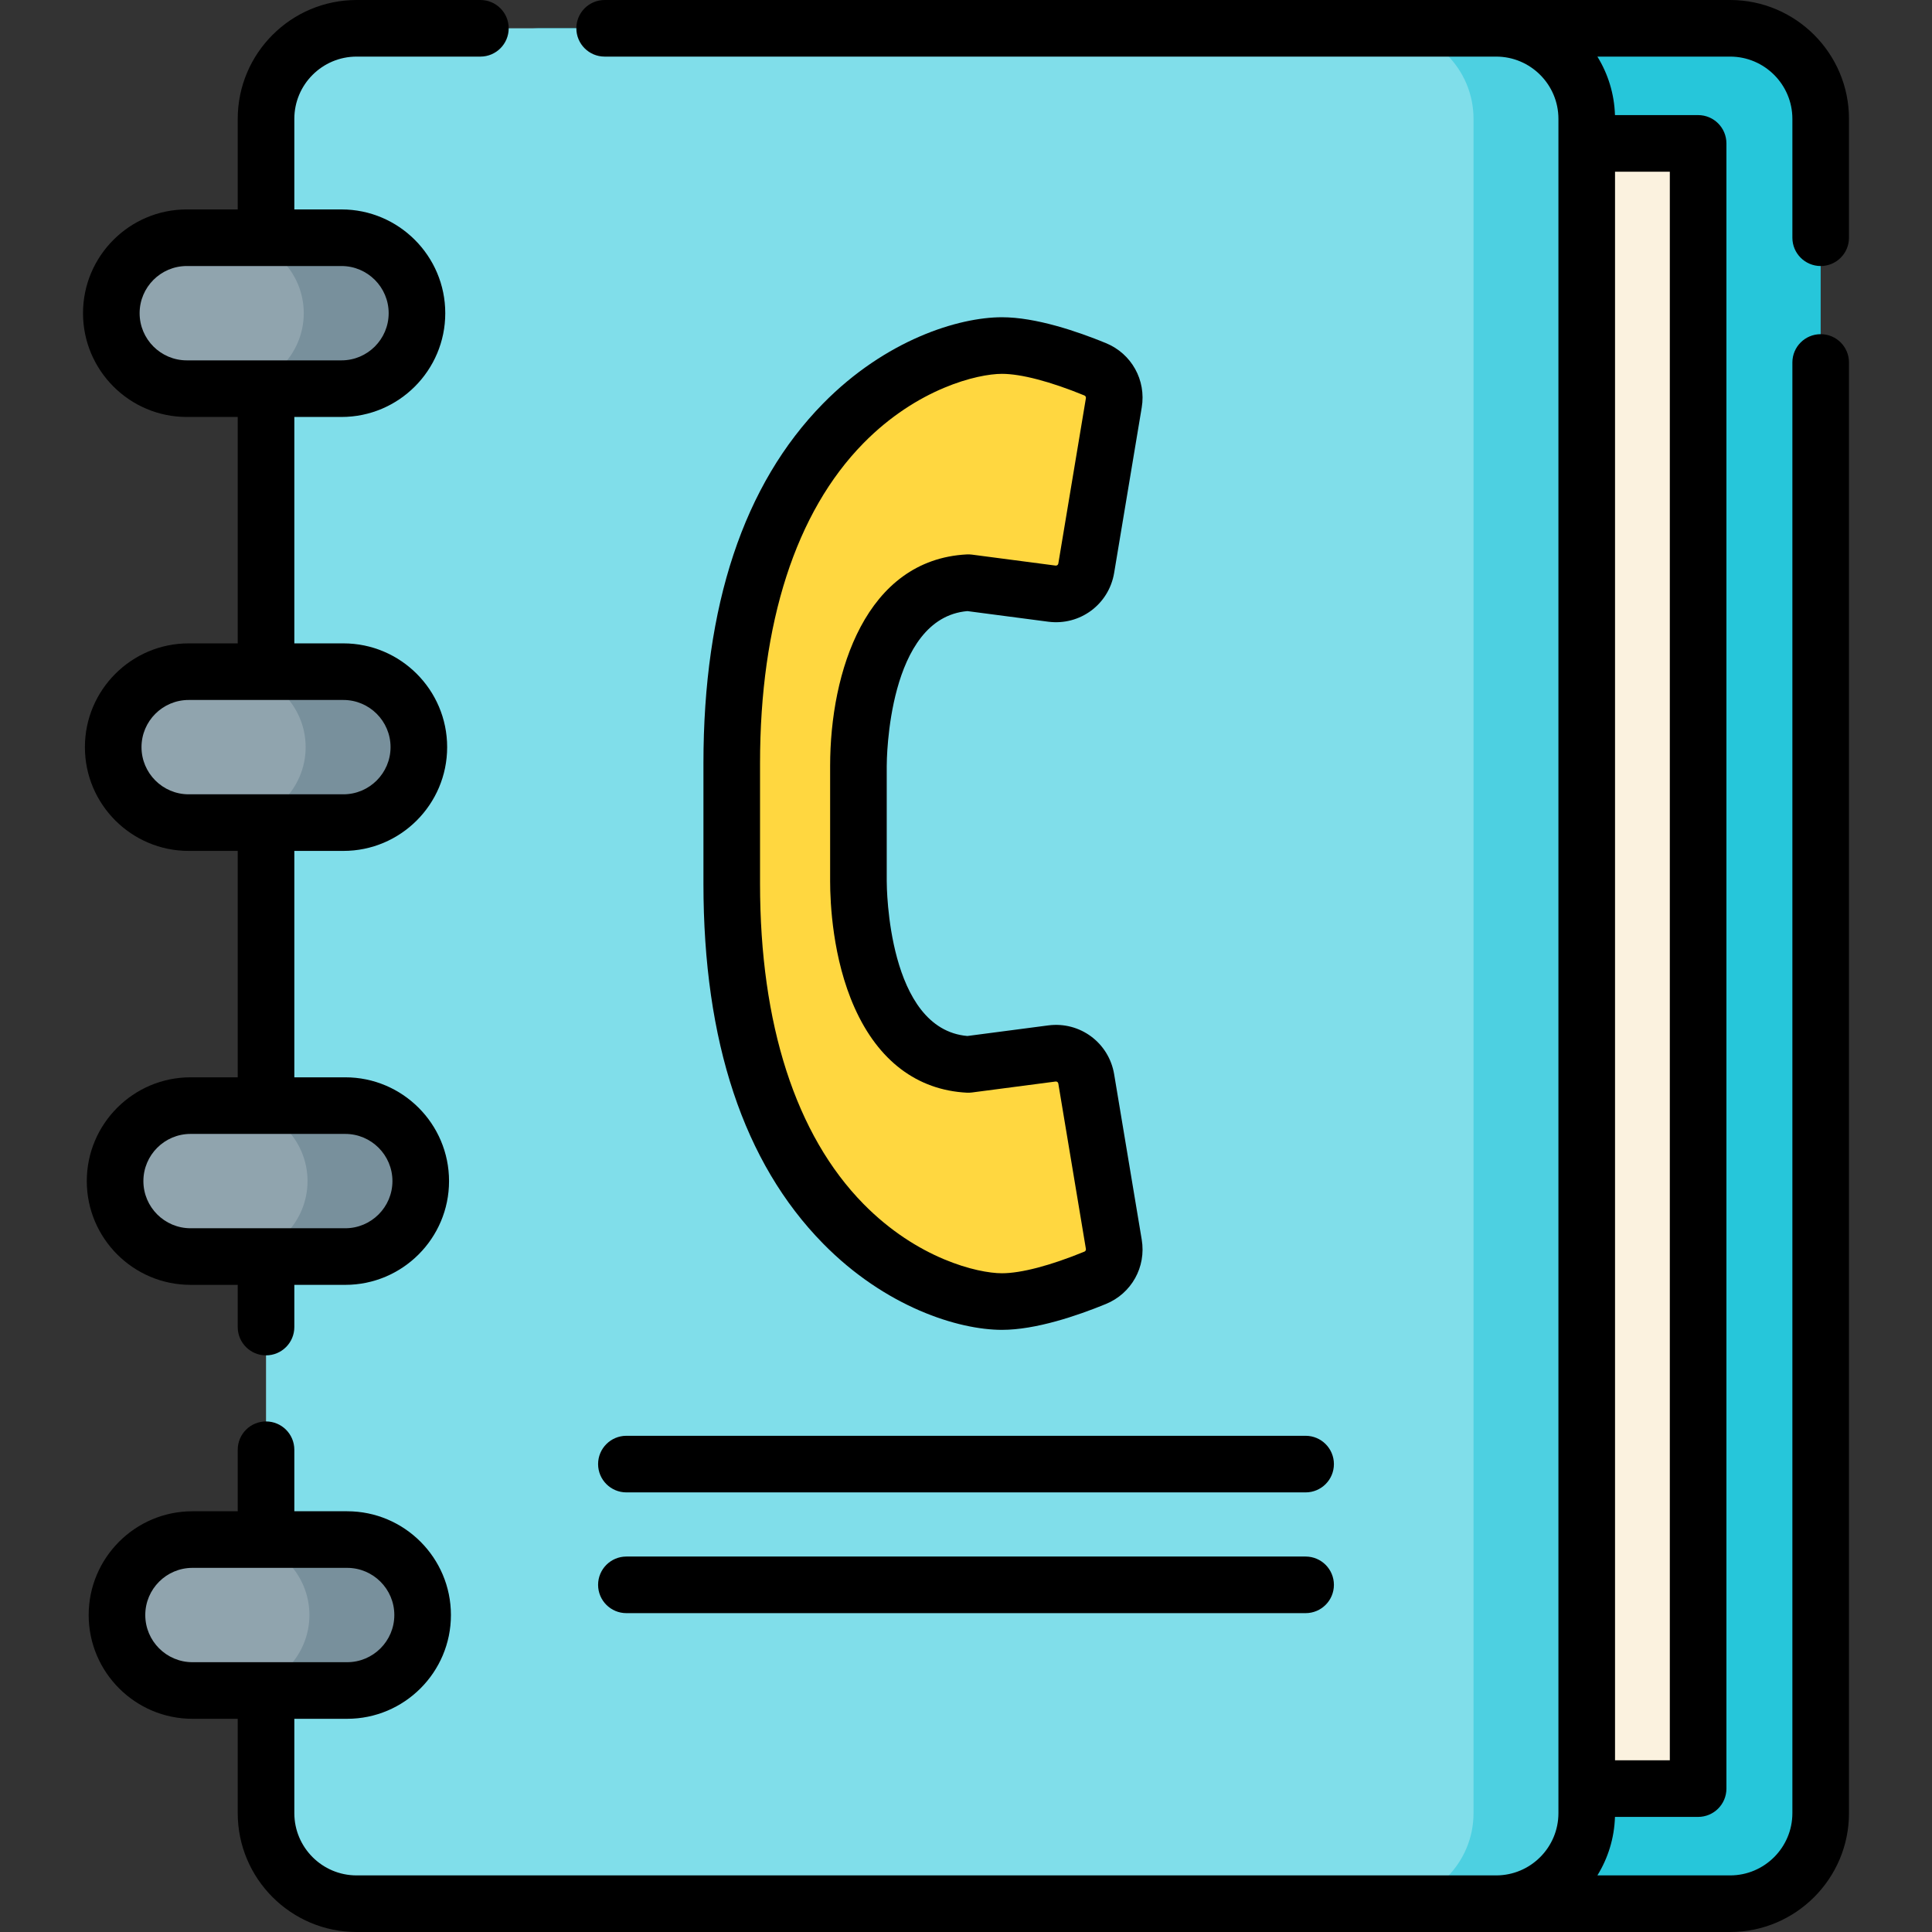 <svg id="Layer_1" enable-background="new 0 0 512 512" height="512" viewBox="0 0 512 512" width="512" xmlns="http://www.w3.org/2000/svg"><rect x="0" y="0" width="512" height="512" fill="#333333" stroke="none"/><path d="m458.5 504.5h-316c-5.523 0-10-4.477-10-10v-477c0-5.523 4.477-10 10-10h316c13.255 0 24 10.745 24 24v449c0 13.255-10.745 24-24 24z" fill="#26c6da"/><path d="m100.02 38h350v436h-350z" fill="#fbf2df"/><path d="m396.5 504.5h-302c-13.255 0-24-10.745-24-24v-449c0-13.255 10.745-24 24-24h302c13.255 0 24 10.745 24 24v449c0 13.255-10.745 24-24 24z" fill="#80deea"/><path d="m396.5 7.5h-30c13.255 0 24 10.745 24 24v449c0 13.255-10.745 24-24 24h30c13.255 0 24-10.745 24-24v-449c0-13.255-10.745-24-24-24z" fill="#4dd0e1"/><g fill="#fbf2df"><path d="m90.5 103h-41c-11 0-20-9-20-20 0-11 9-20 20-20h41c11 0 20 9 20 20 0 11-9 20-20 20z"/><path d="m91 218h-41c-11 0-20-9-20-20 0-11 9-20 20-20h41c11 0 20 9 20 20 0 11-9 20-20 20z"/><path d="m91.5 333h-41c-11 0-20-9-20-20 0-11 9-20 20-20h41c11 0 20 9 20 20 0 11-9 20-20 20z"/><path d="m92 448h-41c-11 0-20-9-20-20 0-11 9-20 20-20h41c11 0 20 9 20 20 0 11-9 20-20 20z"/></g><path d="m90.5 103h-41c-11 0-20-9-20-20 0-11 9-20 20-20h41c11 0 20 9 20 20 0 11-9 20-20 20z" fill="#90a4ae"/><path d="m90.5 63h-30c11 0 20 9 20 20 0 11-9 20-20 20h30c11 0 20-9 20-20 0-11-9-20-20-20z" fill="#78909c"/><path d="m91 218h-41c-11 0-20-9-20-20 0-11 9-20 20-20h41c11 0 20 9 20 20 0 11-9 20-20 20z" fill="#90a4ae"/><path d="m91 178h-30c11 0 20 9 20 20 0 11-9 20-20 20h30c11 0 20-9 20-20 0-11-9-20-20-20z" fill="#78909c"/><path d="m91.5 333h-41c-11 0-20-9-20-20 0-11 9-20 20-20h41c11 0 20 9 20 20 0 11-9 20-20 20z" fill="#90a4ae"/><path d="m91.5 293h-30c11 0 20 9 20 20 0 11-9 20-20 20h30c11 0 20-9 20-20 0-11-9-20-20-20z" fill="#78909c"/><path d="m92 448h-41c-11 0-20-9-20-20 0-11 9-20 20-20h41c11 0 20 9 20 20 0 11-9 20-20 20z" fill="#90a4ae"/><path d="m92 408h-30c11 0 20 9 20 20 0 11-9 20-20 20h30c11 0 20-9 20-20 0-11-9-20-20-20z" fill="#78909c"/><path d="m265.525 91.572c7.927 0 18.268 3.654 24.693 6.288 3.524 1.445 5.581 5.133 4.954 8.893l-7.309 43.823c-.723 4.333-4.744 7.315-9.096 6.744l-22.166-2.907c-23.217 1.21-29.107 30.704-29.107 48.574v30.52c0 17.871 5.89 47.365 29.107 48.574l22.168-2.904c4.351-.57 8.372 2.412 9.095 6.744l7.309 43.82c.627 3.76-1.43 7.448-4.954 8.893-6.424 2.634-16.765 6.288-24.692 6.288-16.728 0-71.607-18.146-71.607-110.722v-31.908c-.001-92.573 54.877-110.72 71.605-110.72z" fill="#ffd740"/><path d="m482.5 70.5c4.143 0 7.5-3.358 7.5-7.5v-31.5c0-17.369-14.131-31.5-31.5-31.5h-298.261c-4.142 0-7.5 3.358-7.5 7.5s3.358 7.5 7.5 7.5h236.261c9.099 0 16.5 7.402 16.5 16.5v449c0 9.098-7.401 16.5-16.5 16.5h-302c-9.098 0-16.5-7.402-16.5-16.5v-25h14c15.164 0 27.5-12.336 27.5-27.5s-12.336-27.5-27.5-27.5h-14v-16.303c0-4.142-3.358-7.5-7.5-7.5s-7.5 3.358-7.5 7.5v16.303h-12c-15.164 0-27.5 12.336-27.5 27.5s12.336 27.5 27.5 27.5h12v25c0 17.369 14.131 31.5 31.5 31.5h364c17.369 0 31.5-14.131 31.5-31.5v-384.441c0-4.142-3.357-7.5-7.5-7.5s-7.5 3.358-7.5 7.5v384.441c0 9.098-7.402 16.5-16.5 16.5h-35.177c2.8-4.536 4.483-9.831 4.66-15.5h22.036c4.143 0 7.5-3.358 7.5-7.5v-436c0-4.142-3.357-7.5-7.5-7.5h-22.036c-.178-5.669-1.86-10.964-4.66-15.5h35.177c9.098 0 16.5 7.402 16.5 16.5v31.5c0 4.142 3.357 7.5 7.5 7.5zm-444 357.5c0-6.893 5.607-12.5 12.5-12.5h41c6.893 0 12.5 5.607 12.5 12.5s-5.607 12.5-12.5 12.5h-41c-6.893 0-12.5-5.607-12.5-12.5zm404.02 38.5h-14.52v-421h14.52z"/><path d="m50.5 285.5c-15.164 0-27.5 12.336-27.5 27.5s12.336 27.5 27.5 27.5h12.5v11.186c0 4.142 3.358 7.5 7.5 7.5s7.5-3.358 7.5-7.5v-11.186h13.5c15.164 0 27.5-12.336 27.5-27.5s-12.336-27.5-27.5-27.5h-13.5v-60h13c15.164 0 27.5-12.336 27.5-27.5s-12.336-27.5-27.5-27.5h-13v-60h12.5c15.164 0 27.5-12.336 27.5-27.5s-12.336-27.5-27.5-27.5h-12.5v-24c0-9.098 7.402-16.5 16.5-16.5h32.81c4.142 0 7.5-3.358 7.5-7.5s-3.358-7.5-7.5-7.5h-32.81c-17.369 0-31.5 14.131-31.5 31.5v24h-13.5c-15.164 0-27.5 12.336-27.5 27.5s12.336 27.5 27.5 27.5h13.5v60h-13c-15.164 0-27.5 12.336-27.5 27.5s12.336 27.5 27.5 27.5h13v60zm-13.5-202.5c0-6.893 5.607-12.5 12.5-12.5h41c6.893 0 12.5 5.607 12.5 12.5s-5.607 12.5-12.5 12.5h-41c-6.893 0-12.5-5.607-12.5-12.5zm.5 115c0-6.893 5.607-12.5 12.5-12.5h41c6.893 0 12.5 5.607 12.5 12.5s-5.607 12.5-12.5 12.5h-41c-6.893 0-12.5-5.607-12.5-12.5zm66.5 115c0 6.893-5.607 12.5-12.5 12.5h-41c-6.893 0-12.5-5.607-12.5-12.5s5.607-12.5 12.5-12.5h41c6.893 0 12.5 5.607 12.5 12.5z"/><path d="m158.5 388c0 4.142 3.358 7.5 7.5 7.5h180c4.143 0 7.5-3.358 7.5-7.5s-3.357-7.5-7.5-7.5h-180c-4.142 0-7.5 3.358-7.5 7.5z"/><path d="m166 427.5h180c4.143 0 7.5-3.358 7.5-7.5s-3.357-7.5-7.5-7.5h-180c-4.142 0-7.5 3.358-7.5 7.5s3.358 7.5 7.5 7.5z"/><path d="m256.364 161.947 21.427 2.811c8.415 1.096 16.075-4.586 17.47-12.947l7.309-43.824c1.211-7.256-2.699-14.274-9.507-17.066-7.62-3.125-18.584-6.849-27.537-6.849-11.515 0-30.845 5.995-47.429 22.892-21.02 21.416-31.678 53.489-31.678 95.33v31.908c0 41.841 10.658 73.915 31.678 95.33 16.584 16.896 35.915 22.892 47.429 22.892 8.954 0 19.917-3.725 27.538-6.849 6.808-2.792 10.717-9.81 9.506-17.066l-7.309-43.82c-1.395-8.36-9.063-14.045-17.466-12.947l-21.43 2.807c-21.125-1.83-21.371-39.426-21.371-41.041v-30.52c0-1.614.245-39.211 21.37-41.041zm-29.867 105.164c6.28 14.008 16.554 21.775 29.713 22.461.457.024.914.006 1.364-.053l22.168-2.904c.365-.047.665.193.724.542l7.309 43.82c.051.306-.114.602-.401.72-9.009 3.693-16.768 5.728-21.848 5.728-6.456 0-22.44-3.845-36.724-18.399-17.914-18.251-27.383-47.583-27.383-84.823v-31.908c0-37.24 9.469-66.571 27.383-84.823 14.284-14.554 30.268-18.399 36.724-18.399 5.079 0 12.838 2.034 21.847 5.728.288.118.453.414.402.72l-7.309 43.823c-.059.35-.387.589-.724.542l-22.166-2.907c-.454-.059-.912-.078-1.366-.053-26.732 1.393-36.217 31.072-36.217 56.064v30.52c.001 5.74.634 20.508 6.504 33.601z"/></svg>